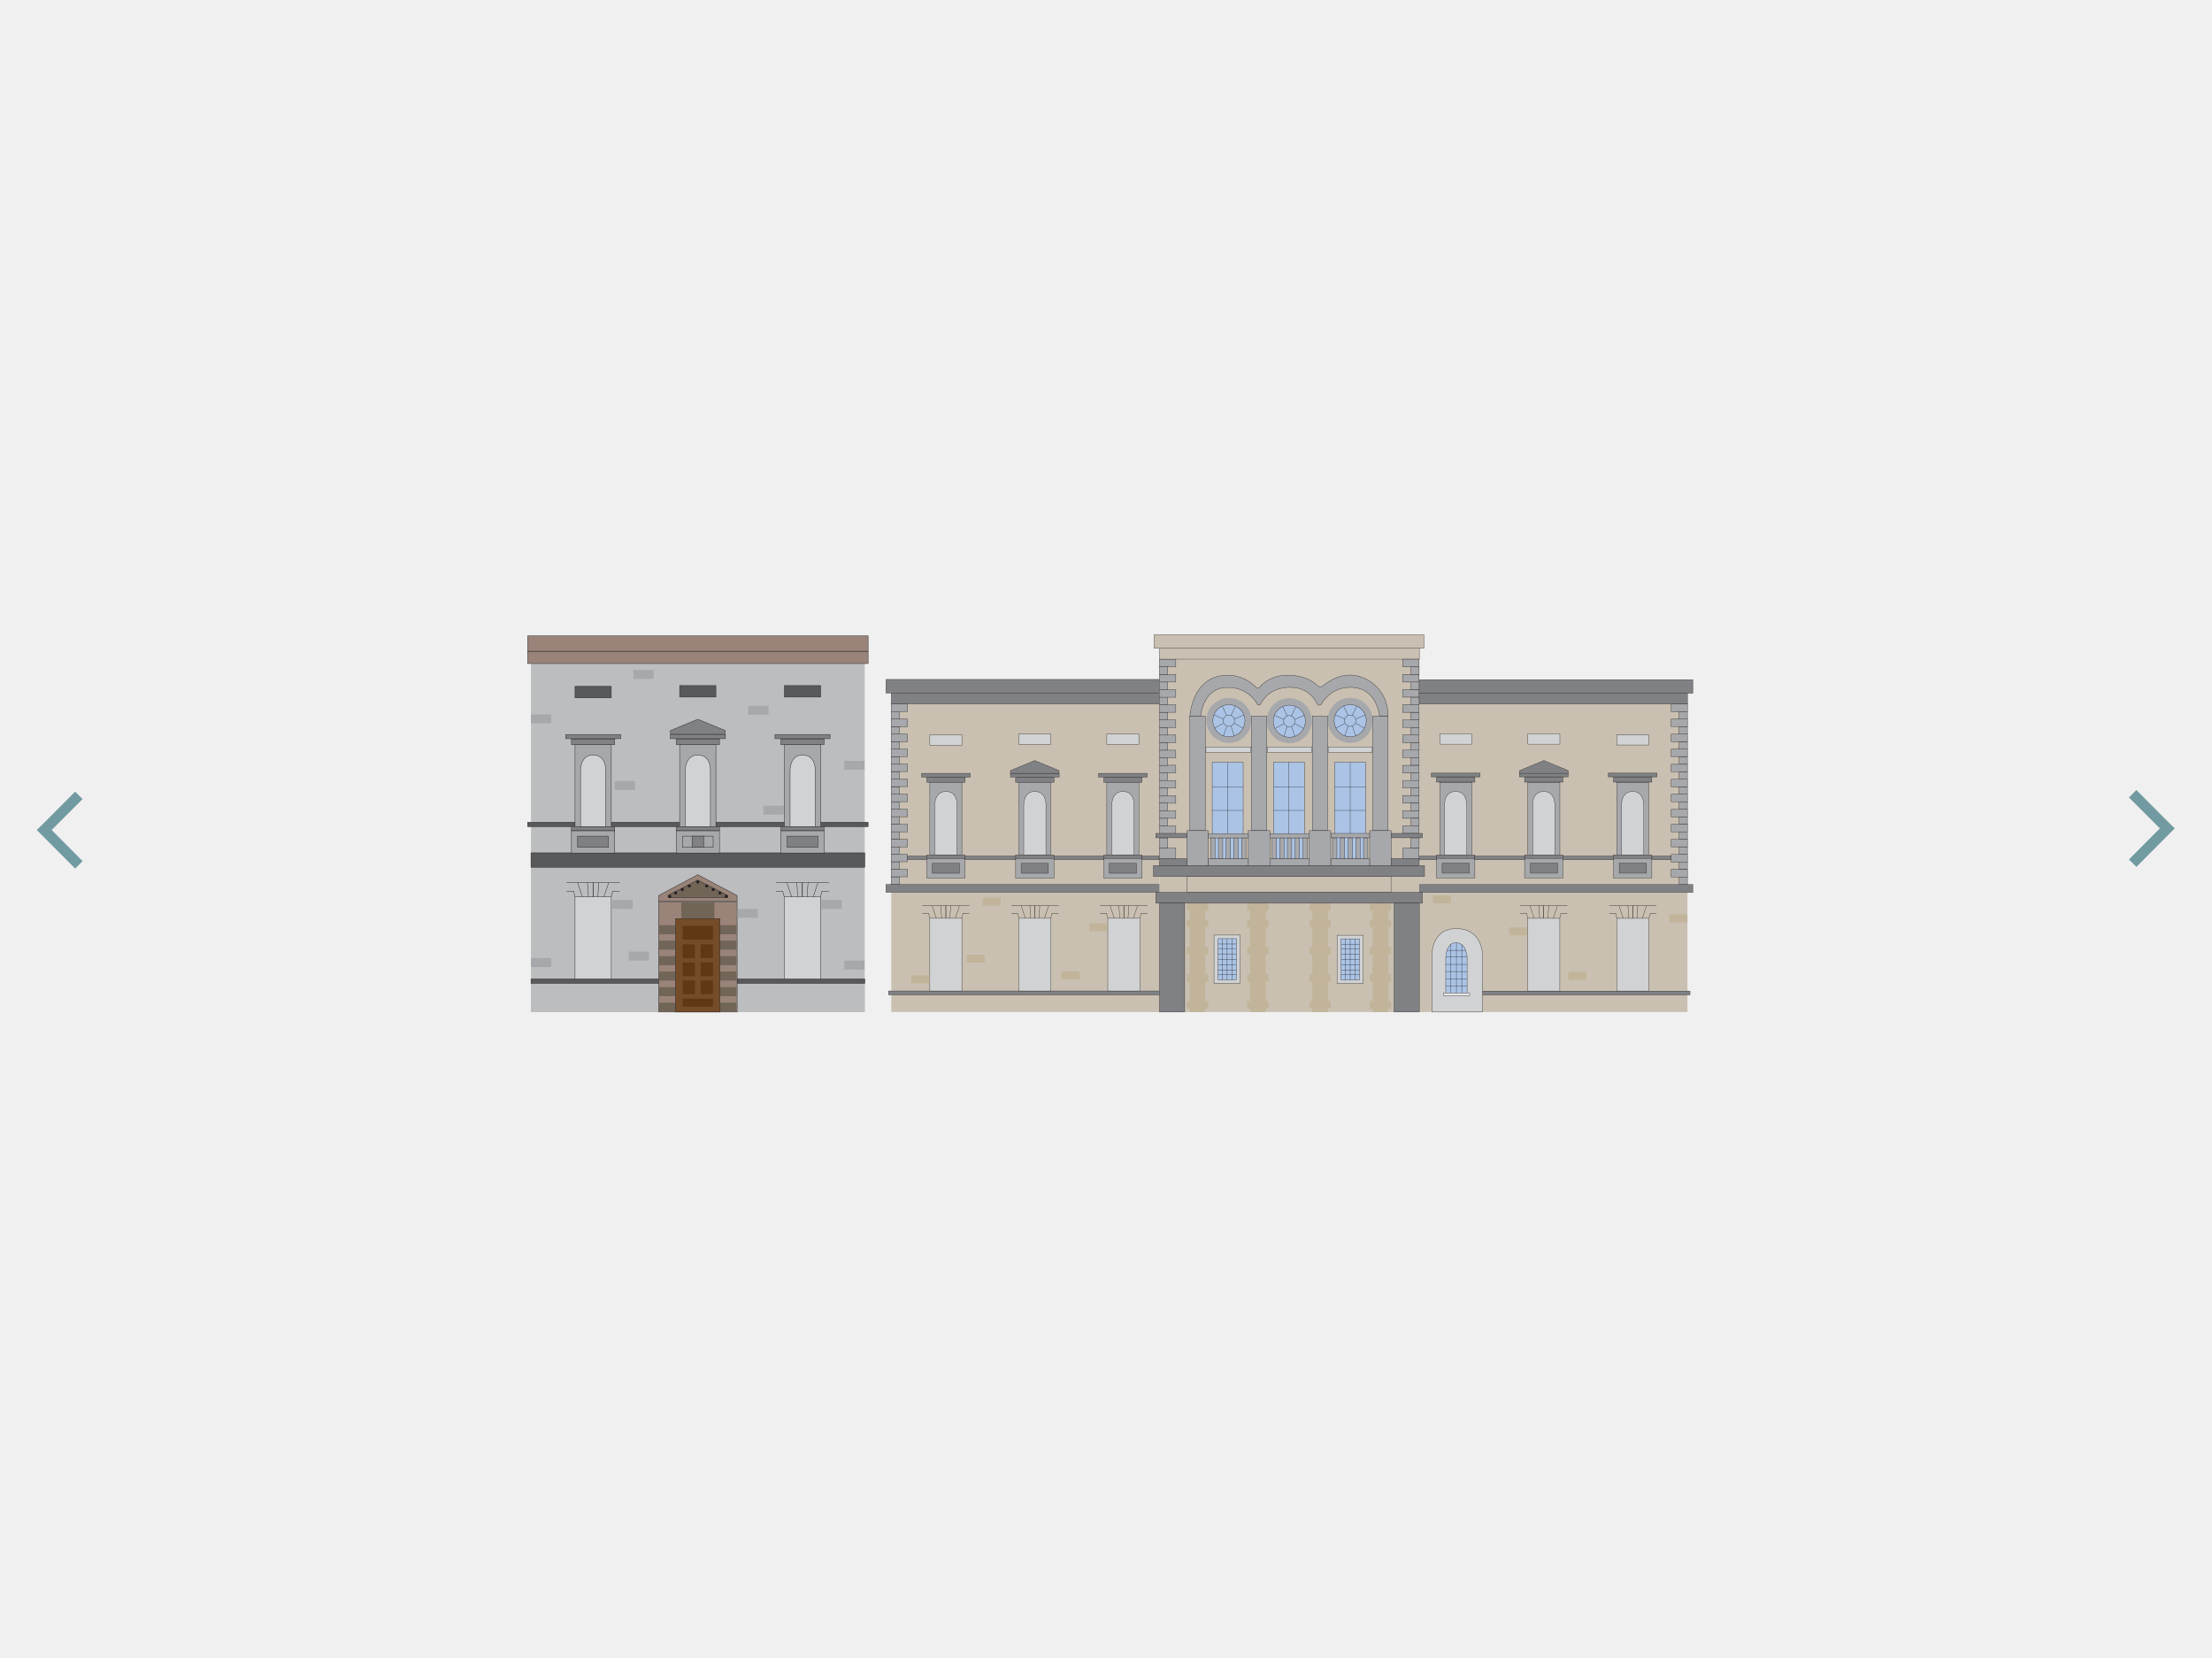 <?xml version="1.0" encoding="utf-8"?>
<!-- Generator: Adobe Illustrator 22.0.0, SVG Export Plug-In . SVG Version: 6.00 Build 0)  -->
<svg version="1.0" xmlns="http://www.w3.org/2000/svg" xmlns:xlink="http://www.w3.org/1999/xlink" x="0px" y="0px" viewBox="0 0 1366 1024" enable-background="new 0 0 1366 1024" xml:space="preserve">
<g id="bkgd_3_">
	<rect fill="#F0F0F0" width="1366" height="1024"/>
</g>
<g id="buttons">
	<polygon id="left" fill="#719AA1" points="31.9,512.6 51,493.5 46.4,488.9 27.3,508.1 22.7,512.6 27.3,517.2 46.4,536.4 
		51,531.8 	"/>
	<polygon id="right" fill="#719AA1" points="1333.8,511.6 1314.7,492.5 1319.3,487.9 1338.4,507.1 1343,511.6 1338.4,516.2 
		1319.3,535.4 1314.7,530.8 	"/>
</g>
<g id="terraceEast2">
	<g id="nationalHistory">
		<g id="outline">
			<rect x="327.9" y="409.8" fill="#BBBDBF" width="206.1" height="125.8"/>
			<rect x="327.9" y="535.6" fill="#BBBDBF" width="206.1" height="89.4"/>
			<rect x="327.9" y="604.6" fill="#BBBDBF" width="78.8" height="20.4"/>
			<rect x="455.2" y="604.6" fill="#BBBDBF" width="78.8" height="20.4"/>
		</g>
		<g id="exterior">
			
				<rect x="419.7" y="423.4" fill="#58595B" stroke="#231F20" stroke-width="0.25" stroke-miterlimit="10" width="22.4" height="7.1"/>
			
				<rect x="355.1" y="423.9" fill="#58595B" stroke="#231F20" stroke-width="0.25" stroke-miterlimit="10" width="22.4" height="7.1"/>
			
				<rect x="484.4" y="423.4" fill="#58595B" stroke="#231F20" stroke-width="0.25" stroke-miterlimit="10" width="22.4" height="7.1"/>
			
				<rect x="325.8" y="507.8" fill="#58595B" stroke="#231F20" stroke-width="0.25" stroke-miterlimit="10" width="29.3" height="2.7"/>
			
				<rect x="327.9" y="604.6" fill="#58595B" stroke="#231F20" stroke-width="0.25" stroke-miterlimit="10" width="78.8" height="2.7"/>
			
				<rect x="455.2" y="604.6" fill="#58595B" stroke="#231F20" stroke-width="0.25" stroke-miterlimit="10" width="78.8" height="2.7"/>
			
				<rect x="327.9" y="526.7" fill="#58595B" stroke="#231F20" stroke-width="0.25" stroke-miterlimit="10" width="206.1" height="8.9"/>
			
				<rect x="506.8" y="507.8" fill="#58595B" stroke="#231F20" stroke-width="0.25" stroke-miterlimit="10" width="29.3" height="2.7"/>
			
				<rect x="442.1" y="507.8" fill="#58595B" stroke="#231F20" stroke-width="0.25" stroke-miterlimit="10" width="42.3" height="2.7"/>
			
				<rect x="377.5" y="507.8" fill="#58595B" stroke="#231F20" stroke-width="0.25" stroke-miterlimit="10" width="42.3" height="2.7"/>
		</g>
		<g id="windowBottom">
			<g id="window1_1_">
				
					<rect x="355.1" y="553.9" fill="#D0D2D3" stroke="#231F20" stroke-width="0.25" stroke-miterlimit="10" width="22.4" height="50.7"/>
				<g>
					<line fill="none" stroke="#231F20" stroke-width="0.25" stroke-miterlimit="10" x1="363.4" y1="553.9" x2="362.8" y2="545.1"/>
					<polyline fill="none" stroke="#231F20" stroke-width="0.25" stroke-miterlimit="10" points="366.3,553.9 366.3,545.1 
						349.8,545.1 356.7,545.1 359.6,553.9 					"/>
					<line fill="none" stroke="#231F20" stroke-width="0.25" stroke-miterlimit="10" x1="369.2" y1="553.9" x2="369.7" y2="545.1"/>
					<polyline fill="none" stroke="#231F20" stroke-width="0.25" stroke-miterlimit="10" points="366.3,553.9 366.3,545.1 
						382.7,545.1 375.9,545.1 372.9,553.9 					"/>
					<polyline fill="none" stroke="#231F20" stroke-width="0.25" stroke-miterlimit="10" points="355.1,553.9 354.2,550.4 
						349.8,550.4 					"/>
					<polyline fill="none" stroke="#231F20" stroke-width="0.25" stroke-miterlimit="10" points="377.4,553.9 378.3,550.4 
						382.7,550.4 					"/>
				</g>
			</g>
			<g id="window2_1_">
				
					<rect x="484.3" y="553.9" fill="#D0D2D3" stroke="#231F20" stroke-width="0.25" stroke-miterlimit="10" width="22.4" height="50.7"/>
				<g>
					<line fill="none" stroke="#231F20" stroke-width="0.25" stroke-miterlimit="10" x1="492.6" y1="553.9" x2="492.1" y2="545.1"/>
					<polyline fill="none" stroke="#231F20" stroke-width="0.25" stroke-miterlimit="10" points="495.5,553.9 495.5,545.1 
						479.1,545.1 485.9,545.1 488.9,553.9 					"/>
					<line fill="none" stroke="#231F20" stroke-width="0.25" stroke-miterlimit="10" x1="498.4" y1="553.9" x2="499" y2="545.1"/>
					<polyline fill="none" stroke="#231F20" stroke-width="0.25" stroke-miterlimit="10" points="495.5,553.9 495.5,545.1 
						512,545.1 505.1,545.1 502.2,553.9 					"/>
					<polyline fill="none" stroke="#231F20" stroke-width="0.25" stroke-miterlimit="10" points="484.3,553.9 483.4,550.4 
						479.1,550.4 					"/>
					<polyline fill="none" stroke="#231F20" stroke-width="0.25" stroke-miterlimit="10" points="506.7,553.9 507.6,550.4 
						511.9,550.4 					"/>
				</g>
			</g>
		</g>
		<g id="windowTop">
			<g id="window2">
				
					<rect x="419.7" y="459.8" fill="#A6A8AB" stroke="#231F20" stroke-width="0.25" stroke-miterlimit="10" width="22.4" height="50.7"/>
				
					<rect x="417.6" y="456.4" fill="#808184" stroke="#231F20" stroke-width="0.25" stroke-miterlimit="10" width="26.7" height="3.5"/>
				<rect x="414" y="453.6" fill="#808184" stroke="#231F20" stroke-width="0.25" stroke-miterlimit="10" width="34" height="2.6"/>
				<path fill="#D0D2D3" stroke="#231F20" stroke-width="0.25" stroke-miterlimit="10" d="M423.2,510.5v-34.4c0,0-0.4-9.8,7.7-9.8
					c8.2,0,7.8,9.1,7.8,9.1v35.1H423.2z"/>
				
					<rect x="417.6" y="510.5" fill="#808184" stroke="#231F20" stroke-width="0.25" stroke-miterlimit="10" width="26.7" height="2.5"/>
				
					<rect x="417.6" y="513.1" fill="#A6A8AB" stroke="#231F20" stroke-width="0.25" stroke-miterlimit="10" width="26.7" height="13.7"/>
				
					<rect x="421.4" y="516.4" fill="#A6A8AB" stroke="#231F20" stroke-width="0.25" stroke-miterlimit="10" width="19" height="6.9"/>
				
					<rect x="427.4" y="516.4" fill="#808184" stroke="#231F20" stroke-width="0.25" stroke-miterlimit="10" width="7.2" height="6.8"/>
				<polygon fill="#808184" stroke="#231F20" stroke-width="0.25" stroke-miterlimit="10" points="414,451.2 430.9,444.2 
					447.9,451.2 447.9,453.1 414,453.1 				"/>
			</g>
			<g id="window1">
				
					<rect x="355.1" y="459.8" fill="#A6A8AB" stroke="#231F20" stroke-width="0.25" stroke-miterlimit="10" width="22.4" height="50.7"/>
				
					<rect x="352.9" y="456.4" fill="#808184" stroke="#231F20" stroke-width="0.25" stroke-miterlimit="10" width="26.7" height="3.5"/>
				
					<rect x="349.3" y="453.6" fill="#808184" stroke="#231F20" stroke-width="0.25" stroke-miterlimit="10" width="34" height="2.6"/>
				<path fill="#D0D2D3" stroke="#231F20" stroke-width="0.25" stroke-miterlimit="10" d="M358.5,510.5v-34.4c0,0-0.4-9.8,7.7-9.8
					c8.2,0,7.8,9.1,7.8,9.1v35.1H358.5z"/>
				
					<rect x="352.9" y="510.5" fill="#808184" stroke="#231F20" stroke-width="0.25" stroke-miterlimit="10" width="26.7" height="2.5"/>
				
					<rect x="352.9" y="513.1" fill="#A6A8AB" stroke="#231F20" stroke-width="0.25" stroke-miterlimit="10" width="26.7" height="13.7"/>
				
					<rect x="356.7" y="516.4" fill="#808184" stroke="#231F20" stroke-width="0.25" stroke-miterlimit="10" width="19" height="6.9"/>
			</g>
			<g id="window3">
				
					<rect x="484.4" y="459.8" fill="#A6A8AB" stroke="#231F20" stroke-width="0.25" stroke-miterlimit="10" width="22.4" height="50.7"/>
				
					<rect x="482.2" y="456.4" fill="#808184" stroke="#231F20" stroke-width="0.25" stroke-miterlimit="10" width="26.7" height="3.5"/>
				
					<rect x="478.6" y="453.6" fill="#808184" stroke="#231F20" stroke-width="0.25" stroke-miterlimit="10" width="34" height="2.6"/>
				<path fill="#D0D2D3" stroke="#231F20" stroke-width="0.25" stroke-miterlimit="10" d="M487.9,510.5v-34.4c0,0-0.4-9.8,7.7-9.8
					c8.2,0,7.8,9.1,7.8,9.1v35.1H487.9z"/>
				
					<rect x="482.2" y="510.5" fill="#808184" stroke="#231F20" stroke-width="0.25" stroke-miterlimit="10" width="26.7" height="2.5"/>
				
					<rect x="482.2" y="513.1" fill="#A6A8AB" stroke="#231F20" stroke-width="0.25" stroke-miterlimit="10" width="26.7" height="13.7"/>
				
					<rect x="486.1" y="516.4" fill="#808184" stroke="#231F20" stroke-width="0.25" stroke-miterlimit="10" width="19" height="6.9"/>
			</g>
		</g>
		<g id="roof_3_">
			
				<rect x="325.8" y="402.2" fill="#9A8479" stroke="#231F20" stroke-width="0.25" stroke-miterlimit="10" width="210.3" height="7.6"/>
			
				<rect x="325.8" y="392.7" fill="#9A8479" stroke="#231F20" stroke-width="0.25" stroke-miterlimit="10" width="210.3" height="9.5"/>
		</g>
		<g id="doorFrame">
			<g id="frame">
				
					<rect x="406.7" y="557.1" fill="#9A8479" stroke="#231F20" stroke-width="0.25" stroke-miterlimit="10" width="48.5" height="67.9"/>
				<rect x="420.7" y="557.4" fill="#716558" width="20.5" height="10"/>
				<rect x="407.1" y="571.4" fill="#716558" width="10.2" height="5.6"/>
				<rect x="407.1" y="580.9" fill="#716558" width="10.2" height="5.6"/>
				<rect x="407.1" y="590.5" fill="#716558" width="10.2" height="5.6"/>
				<rect x="407.1" y="600" fill="#716558" width="10.2" height="5.6"/>
				<rect x="407.1" y="609.6" fill="#716558" width="10.2" height="5.6"/>
				<rect x="407.1" y="619.2" fill="#716558" width="10.2" height="5.4"/>
				<rect x="444.6" y="571.4" fill="#716558" width="10.2" height="5.6"/>
				<rect x="444.6" y="580.9" fill="#716558" width="10.2" height="5.6"/>
				<rect x="444.6" y="590.5" fill="#716558" width="10.2" height="5.6"/>
				<rect x="444.6" y="600" fill="#716558" width="10.2" height="5.6"/>
				<rect x="444.6" y="609.6" fill="#716558" width="10.2" height="5.6"/>
				<rect x="444.6" y="619.2" fill="#716558" width="10.2" height="5.3"/>
			</g>
			<g id="door">
				
					<rect x="417.2" y="567.3" fill="#754C28" stroke="#231F20" stroke-width="0.25" stroke-miterlimit="10" width="27.4" height="57.7"/>
				<rect x="421.5" y="571.8" fill="#603813" width="18.8" height="8.5"/>
				<rect x="421.5" y="583.2" fill="#603813" width="7.6" height="8.5"/>
				<rect x="432.7" y="583.2" fill="#603813" width="7.6" height="8.5"/>
				<rect x="421.5" y="594.4" fill="#603813" width="7.6" height="8.5"/>
				<rect x="432.7" y="594.4" fill="#603813" width="7.6" height="8.5"/>
				<rect x="421.5" y="605.5" fill="#603813" width="7.6" height="8.5"/>
				<rect x="432.7" y="605.5" fill="#603813" width="7.6" height="8.5"/>
				<rect x="421.5" y="616.7" fill="#603813" width="18.8" height="5"/>
			</g>
			<g id="topDeco">
				<polygon fill="#9A8479" stroke="#231F20" stroke-width="0.25" stroke-miterlimit="10" points="406.7,553.1 430.9,540.2 
					455.2,553.1 455.2,556.6 406.7,556.6 				"/>
				<polygon fill="#716558" stroke="#231F20" stroke-width="0.25" stroke-miterlimit="10" points="412.6,552.9 430.9,543.5 
					449.3,553 449.3,554.3 412.6,554.3 				"/>
				<circle fill="#231F20" stroke="#231F20" stroke-width="0.25" stroke-miterlimit="10" cx="430.9" cy="544.7" r="0.8"/>
				<circle fill="#231F20" stroke="#231F20" stroke-width="0.25" stroke-miterlimit="10" cx="425.7" cy="547.2" r="0.8"/>
				<circle fill="#231F20" stroke="#231F20" stroke-width="0.25" stroke-miterlimit="10" cx="436.4" cy="547.2" r="0.8"/>
				<circle fill="#231F20" stroke="#231F20" stroke-width="0.25" stroke-miterlimit="10" cx="444.6" cy="551.5" r="0.8"/>
				<circle fill="#231F20" stroke="#231F20" stroke-width="0.25" stroke-miterlimit="10" cx="417.2" cy="551.5" r="0.8"/>
				<circle fill="#231F20" stroke="#231F20" stroke-width="0.25" stroke-miterlimit="10" cx="421.4" cy="549.4" r="0.8"/>
				<circle fill="#231F20" stroke="#231F20" stroke-width="0.25" stroke-miterlimit="10" cx="440.4" cy="549.4" r="0.8"/>
				<circle fill="#231F20" stroke="#231F20" stroke-width="0.25" stroke-miterlimit="10" cx="413.6" cy="553.6" r="0.8"/>
				<circle fill="#231F20" stroke="#231F20" stroke-width="0.25" stroke-miterlimit="10" cx="448.5" cy="553.6" r="0.8"/>
			</g>
		</g>
		<rect x="327.9" y="441.2" fill="#A6A8AB" width="12.5" height="5.5"/>
		<rect x="379.6" y="482.4" fill="#A6A8AB" width="12.5" height="5.5"/>
		<rect x="462.1" y="435.9" fill="#A6A8AB" width="12.5" height="5.5"/>
		<rect x="391.1" y="413.8" fill="#A6A8AB" width="12.5" height="5.5"/>
		<rect x="471.4" y="497.6" fill="#A6A8AB" width="12.5" height="5.5"/>
		<rect x="327.9" y="591.7" fill="#A6A8AB" width="12.5" height="5.5"/>
		<rect x="378.2" y="555.8" fill="#A6A8AB" width="12.5" height="5.5"/>
		<rect x="455.5" y="561.3" fill="#A6A8AB" width="12.5" height="5.5"/>
		<rect x="388.3" y="587.7" fill="#A6A8AB" width="12.5" height="5.5"/>
		<rect x="507.3" y="555.8" fill="#A6A8AB" width="12.5" height="5.5"/>
		<rect x="521.4" y="593.3" fill="#A6A8AB" width="12.5" height="5.5"/>
		<rect x="521.4" y="469.9" fill="#A6A8AB" width="12.5" height="5.5"/>
	</g>
	<g id="nationalGallery">
		<g id="leftSide">
			<g id="bkgd">
				<rect x="550.4" y="434.8" fill="#C9C0B1" width="165.6" height="111.4"/>
				<rect x="550.4" y="551.1" fill="#C9C0B1" width="165.6" height="73.9"/>
			</g>
			<g id="roof">
				
					<rect x="550.4" y="428.1" fill="#808184" stroke="#231F20" stroke-width="0.2" stroke-miterlimit="10" width="165.6" height="6.7"/>
				
					<rect x="547.1" y="419.6" fill="#808184" stroke="#231F20" stroke-width="0.2" stroke-miterlimit="10" width="168.9" height="8.4"/>
			</g>
			<g id="topWindows">
				<g id="topWindow1">
					
						<rect x="574.2" y="483" fill="#A6A8AB" stroke="#231F20" stroke-width="0.2" stroke-miterlimit="10" width="19.8" height="44.9"/>
					
						<rect x="572.3" y="480" fill="#808184" stroke="#231F20" stroke-width="0.2" stroke-miterlimit="10" width="23.7" height="3.1"/>
					
						<rect x="569.1" y="477.6" fill="#808184" stroke="#231F20" stroke-width="0.2" stroke-miterlimit="10" width="30.1" height="2.3"/>
					<path fill="#D0D2D3" stroke="#231F20" stroke-width="0.2" stroke-miterlimit="10" d="M577.3,528v-30.5c0,0-0.4-8.7,6.8-8.7
						c7.3,0,6.9,8.1,6.9,8.1V528H577.3z"/>
					
						<rect x="572.3" y="528" fill="#808184" stroke="#231F20" stroke-width="0.2" stroke-miterlimit="10" width="23.7" height="2.2"/>
					
						<rect x="572.3" y="530.2" fill="#A6A8AB" stroke="#231F20" stroke-width="0.2" stroke-miterlimit="10" width="23.7" height="12.1"/>
					
						<rect x="575.7" y="533.2" fill="#808184" stroke="#231F20" stroke-width="0.2" stroke-miterlimit="10" width="16.8" height="6.1"/>
				</g>
				<g id="topWindow2">
					
						<rect x="629.1" y="483" fill="#A6A8AB" stroke="#231F20" stroke-width="0.2" stroke-miterlimit="10" width="19.8" height="44.9"/>
					
						<rect x="627.2" y="480" fill="#808184" stroke="#231F20" stroke-width="0.2" stroke-miterlimit="10" width="23.7" height="3.1"/>
					
						<rect x="624" y="477.6" fill="#808184" stroke="#231F20" stroke-width="0.2" stroke-miterlimit="10" width="30.1" height="2.3"/>
					<path fill="#D0D2D3" stroke="#231F20" stroke-width="0.2" stroke-miterlimit="10" d="M632.2,528v-30.5c0,0-0.4-8.7,6.8-8.7
						c7.3,0,6.9,8.1,6.9,8.1V528H632.2z"/>
					
						<rect x="627.2" y="528" fill="#808184" stroke="#231F20" stroke-width="0.2" stroke-miterlimit="10" width="23.7" height="2.2"/>
					
						<rect x="627.2" y="530.2" fill="#A6A8AB" stroke="#231F20" stroke-width="0.2" stroke-miterlimit="10" width="23.7" height="12.1"/>
					
						<rect x="630.6" y="533.2" fill="#808184" stroke="#231F20" stroke-width="0.2" stroke-miterlimit="10" width="16.8" height="6.1"/>
					<polygon fill="#808184" stroke="#231F20" stroke-width="0.2" stroke-miterlimit="10" points="624,475.9 639,469.7 654,475.9 
						654,477.6 624,477.6 					"/>
				</g>
				<g id="topWindow3">
					
						<rect x="683.5" y="483" fill="#A6A8AB" stroke="#231F20" stroke-width="0.2" stroke-miterlimit="10" width="19.8" height="44.9"/>
					
						<rect x="681.6" y="480" fill="#808184" stroke="#231F20" stroke-width="0.2" stroke-miterlimit="10" width="23.7" height="3.1"/>
					
						<rect x="678.4" y="477.6" fill="#808184" stroke="#231F20" stroke-width="0.2" stroke-miterlimit="10" width="30.1" height="2.3"/>
					<path fill="#D0D2D3" stroke="#231F20" stroke-width="0.2" stroke-miterlimit="10" d="M686.6,528v-30.5c0,0-0.4-8.7,6.8-8.7
						c7.3,0,6.9,8.1,6.9,8.1V528H686.6z"/>
					
						<rect x="681.6" y="528" fill="#808184" stroke="#231F20" stroke-width="0.2" stroke-miterlimit="10" width="23.7" height="2.2"/>
					
						<rect x="681.6" y="530.2" fill="#A6A8AB" stroke="#231F20" stroke-width="0.2" stroke-miterlimit="10" width="23.7" height="12.1"/>
					
						<rect x="685" y="533.2" fill="#808184" stroke="#231F20" stroke-width="0.2" stroke-miterlimit="10" width="16.8" height="6.1"/>
				</g>
			</g>
			<g id="brick">
				
					<rect x="550.4" y="490.5" fill="#A6A8AB" stroke="#231F20" stroke-width="0.2" stroke-miterlimit="10" width="10.1" height="4.6"/>
				
					<rect x="550.4" y="485.9" fill="#A6A8AB" stroke="#231F20" stroke-width="0.2" stroke-miterlimit="10" width="5.1" height="4.6"/>
				
					<rect x="550.4" y="481.2" fill="#A6A8AB" stroke="#231F20" stroke-width="0.2" stroke-miterlimit="10" width="10.1" height="4.6"/>
				
					<rect x="550.4" y="476.6" fill="#A6A8AB" stroke="#231F20" stroke-width="0.2" stroke-miterlimit="10" width="5.1" height="4.6"/>
				
					<rect x="550.4" y="471.9" fill="#A6A8AB" stroke="#231F20" stroke-width="0.2" stroke-miterlimit="10" width="10.1" height="4.6"/>
				
					<rect x="550.4" y="467.3" fill="#A6A8AB" stroke="#231F20" stroke-width="0.2" stroke-miterlimit="10" width="5.1" height="4.6"/>
				
					<rect x="550.4" y="462.7" fill="#A6A8AB" stroke="#231F20" stroke-width="0.2" stroke-miterlimit="10" width="10.1" height="4.6"/>
				<rect x="550.4" y="458" fill="#A6A8AB" stroke="#231F20" stroke-width="0.2" stroke-miterlimit="10" width="5.1" height="4.6"/>
				
					<rect x="550.4" y="453.4" fill="#A6A8AB" stroke="#231F20" stroke-width="0.2" stroke-miterlimit="10" width="10.1" height="4.6"/>
				
					<rect x="550.4" y="448.7" fill="#A6A8AB" stroke="#231F20" stroke-width="0.2" stroke-miterlimit="10" width="5.1" height="4.6"/>
				
					<rect x="550.4" y="444.1" fill="#A6A8AB" stroke="#231F20" stroke-width="0.2" stroke-miterlimit="10" width="10.1" height="4.6"/>
				
					<rect x="550.4" y="434.8" fill="#A6A8AB" stroke="#231F20" stroke-width="0.2" stroke-miterlimit="10" width="10.1" height="4.6"/>
				
					<rect x="550.4" y="439.4" fill="#A6A8AB" stroke="#231F20" stroke-width="0.2" stroke-miterlimit="10" width="5.1" height="4.6"/>
				
					<rect x="550.4" y="499.8" fill="#A6A8AB" stroke="#231F20" stroke-width="0.2" stroke-miterlimit="10" width="10.1" height="4.6"/>
				
					<rect x="550.4" y="504.4" fill="#A6A8AB" stroke="#231F20" stroke-width="0.2" stroke-miterlimit="10" width="5.1" height="4.6"/>
				
					<rect x="550.4" y="509.1" fill="#A6A8AB" stroke="#231F20" stroke-width="0.2" stroke-miterlimit="10" width="10.1" height="4.6"/>
				
					<rect x="550.4" y="513.7" fill="#A6A8AB" stroke="#231F20" stroke-width="0.2" stroke-miterlimit="10" width="5.1" height="4.6"/>
				
					<rect x="550.4" y="518.4" fill="#A6A8AB" stroke="#231F20" stroke-width="0.2" stroke-miterlimit="10" width="10.1" height="4.6"/>
				<rect x="550.4" y="523" fill="#A6A8AB" stroke="#231F20" stroke-width="0.2" stroke-miterlimit="10" width="5.1" height="4.6"/>
				
					<rect x="550.4" y="527.6" fill="#A6A8AB" stroke="#231F20" stroke-width="0.2" stroke-miterlimit="10" width="10.1" height="4.6"/>
				
					<rect x="550.4" y="532.3" fill="#A6A8AB" stroke="#231F20" stroke-width="0.2" stroke-miterlimit="10" width="5.1" height="4.6"/>
				
					<rect x="550.4" y="536.9" fill="#A6A8AB" stroke="#231F20" stroke-width="0.2" stroke-miterlimit="10" width="10.1" height="4.6"/>
				
					<rect x="550.4" y="541.6" fill="#A6A8AB" stroke="#231F20" stroke-width="0.2" stroke-miterlimit="10" width="5.1" height="4.6"/>
				
					<rect x="550.4" y="495.2" fill="#A6A8AB" stroke="#231F20" stroke-width="0.2" stroke-miterlimit="10" width="5.1" height="4.6"/>
				
					<rect x="629.1" y="453.4" fill="#D0D2D3" stroke="#231F20" stroke-width="0.2" stroke-miterlimit="10" width="19.8" height="6.3"/>
				
					<rect x="574.2" y="453.9" fill="#D0D2D3" stroke="#231F20" stroke-width="0.2" stroke-miterlimit="10" width="19.8" height="6.3"/>
				
					<rect x="683.5" y="453.4" fill="#D0D2D3" stroke="#231F20" stroke-width="0.2" stroke-miterlimit="10" width="19.8" height="6.3"/>
				<g id="line">
					
						<rect x="560.5" y="528.7" fill="#808184" stroke="#231F20" stroke-width="0.2" stroke-miterlimit="10" width="11.8" height="2.2"/>
					
						<rect x="596" y="528.7" fill="#808184" stroke="#231F20" stroke-width="0.2" stroke-miterlimit="10" width="31.2" height="2.2"/>
					
						<rect x="650.8" y="528.7" fill="#808184" stroke="#231F20" stroke-width="0.2" stroke-miterlimit="10" width="30.8" height="2.2"/>
					
						<rect x="705.3" y="528.7" fill="#808184" stroke="#231F20" stroke-width="0.2" stroke-miterlimit="10" width="10.4" height="2.2"/>
				</g>
				
					<rect x="548.7" y="612" fill="#808184" stroke="#231F20" stroke-width="0.2" stroke-miterlimit="10" width="167.3" height="2.4"/>
				
					<rect x="547.1" y="546.2" fill="#808184" stroke="#231F20" stroke-width="0.2" stroke-miterlimit="10" width="168.9" height="4.9"/>
			</g>
			<g id="bottomWindows">
				<g>
					
						<rect x="629.2" y="567.1" fill="#D0D2D3" stroke="#231F20" stroke-width="0.2" stroke-miterlimit="10" width="19.8" height="44.9"/>
					<g>
						<line fill="none" stroke="#231F20" stroke-width="0.2" stroke-miterlimit="10" x1="636.5" y1="567.1" x2="636" y2="559.3"/>
						<polyline fill="none" stroke="#231F20" stroke-width="0.2" stroke-miterlimit="10" points="639.1,567.1 639.1,559.3 
							624.5,559.3 630.6,559.3 633.2,567.1 						"/>
						<line fill="none" stroke="#231F20" stroke-width="0.2" stroke-miterlimit="10" x1="641.6" y1="567.1" x2="642.1" y2="559.3"/>
						<polyline fill="none" stroke="#231F20" stroke-width="0.2" stroke-miterlimit="10" points="639.1,567.1 639.1,559.3 
							653.7,559.3 647.6,559.3 645,567.1 						"/>
						<polyline fill="none" stroke="#231F20" stroke-width="0.2" stroke-miterlimit="10" points="629.2,567.1 628.4,564 624.5,564 
													"/>
						<polyline fill="none" stroke="#231F20" stroke-width="0.2" stroke-miterlimit="10" points="648.9,567.1 649.7,564 653.6,564 
													"/>
					</g>
				</g>
				<g>
					
						<rect x="574.2" y="567.1" fill="#D0D2D3" stroke="#231F20" stroke-width="0.2" stroke-miterlimit="10" width="19.8" height="44.9"/>
					<g>
						<line fill="none" stroke="#231F20" stroke-width="0.2" stroke-miterlimit="10" x1="581.5" y1="567.1" x2="581" y2="559.3"/>
						<polyline fill="none" stroke="#231F20" stroke-width="0.2" stroke-miterlimit="10" points="584.1,567.1 584.1,559.3 
							569.5,559.3 575.6,559.3 578.2,567.1 						"/>
						<line fill="none" stroke="#231F20" stroke-width="0.2" stroke-miterlimit="10" x1="586.6" y1="567.1" x2="587.1" y2="559.3"/>
						<polyline fill="none" stroke="#231F20" stroke-width="0.2" stroke-miterlimit="10" points="584.1,567.1 584.1,559.3 
							598.7,559.3 592.6,559.3 590,567.1 						"/>
						<polyline fill="none" stroke="#231F20" stroke-width="0.2" stroke-miterlimit="10" points="574.2,567.1 573.4,564 569.5,564 
													"/>
						<polyline fill="none" stroke="#231F20" stroke-width="0.2" stroke-miterlimit="10" points="593.9,567.1 594.7,564 598.6,564 
													"/>
					</g>
				</g>
				<g>
					
						<rect x="684.1" y="567.1" fill="#D0D2D3" stroke="#231F20" stroke-width="0.2" stroke-miterlimit="10" width="19.8" height="44.9"/>
					<g>
						<line fill="none" stroke="#231F20" stroke-width="0.2" stroke-miterlimit="10" x1="691.5" y1="567.1" x2="691" y2="559.3"/>
						<polyline fill="none" stroke="#231F20" stroke-width="0.2" stroke-miterlimit="10" points="694,567.1 694,559.3 679.4,559.3 
							685.5,559.3 688.1,567.1 						"/>
						<line fill="none" stroke="#231F20" stroke-width="0.2" stroke-miterlimit="10" x1="696.6" y1="567.1" x2="697.1" y2="559.3"/>
						<polyline fill="none" stroke="#231F20" stroke-width="0.2" stroke-miterlimit="10" points="694,567.1 694,559.3 708.6,559.3 
							702.5,559.3 699.9,567.1 						"/>
						<polyline fill="none" stroke="#231F20" stroke-width="0.2" stroke-miterlimit="10" points="684.1,567.1 683.3,564 679.4,564 
													"/>
						<polyline fill="none" stroke="#231F20" stroke-width="0.2" stroke-miterlimit="10" points="703.9,567.1 704.7,564 708.6,564 
													"/>
					</g>
				</g>
			</g>
		</g>
		<g id="rightSide">
			<g id="bkgd_1_">
				
					<rect x="876.4" y="434.8" transform="matrix(-1 -4.490021e-11 4.490021e-11 -1 1918.473 981.018)" fill="#C9C0B1" width="165.6" height="111.4"/>
				
					<rect x="876.4" y="551.1" transform="matrix(-1 -4.516355e-11 4.516355e-11 -1 1918.473 1176.111)" fill="#C9C0B1" width="165.6" height="73.9"/>
			</g>
			<g id="roof_1_">
				
					<rect x="876.4" y="428.1" transform="matrix(-1 -4.489443e-11 4.489443e-11 -1 1918.473 862.884)" fill="#808184" stroke="#231F20" stroke-width="0.2" stroke-miterlimit="10" width="165.6" height="6.7"/>
				
					<rect x="876.4" y="419.6" transform="matrix(-1 -4.490420e-11 4.490420e-11 -1 1921.759 847.721)" fill="#808184" stroke="#231F20" stroke-width="0.2" stroke-miterlimit="10" width="168.9" height="8.4"/>
			</g>
			<g id="topWindows_1_">
				<g id="topWindow3_1_">
					
						<rect x="998.4" y="483" transform="matrix(-1 -4.484913e-11 4.484913e-11 -1 2016.574 1010.991)" fill="#A6A8AB" stroke="#231F20" stroke-width="0.2" stroke-miterlimit="10" width="19.8" height="44.9"/>
					
						<rect x="996.5" y="480" transform="matrix(-1 -4.495305e-11 4.495305e-11 -1 2016.574 963.008)" fill="#808184" stroke="#231F20" stroke-width="0.2" stroke-miterlimit="10" width="23.7" height="3.1"/>
					
						<rect x="993.3" y="477.6" transform="matrix(-1 -4.494639e-11 4.494639e-11 -1 2016.574 957.378)" fill="#808184" stroke="#231F20" stroke-width="0.2" stroke-miterlimit="10" width="30.1" height="2.3"/>
					<path fill="#D0D2D3" stroke="#231F20" stroke-width="0.2" stroke-miterlimit="10" d="M1015.1,528v-30.5c0,0,0.4-8.7-6.8-8.7
						c-7.3,0-6.9,8.1-6.9,8.1V528H1015.1z"/>
					
						<rect x="996.5" y="528" transform="matrix(-1 -4.487622e-11 4.487622e-11 -1 2016.574 1058.143)" fill="#808184" stroke="#231F20" stroke-width="0.2" stroke-miterlimit="10" width="23.7" height="2.2"/>
					
						<rect x="996.5" y="530.2" transform="matrix(-1 -4.487622e-11 4.487622e-11 -1 2016.574 1072.474)" fill="#A6A8AB" stroke="#231F20" stroke-width="0.2" stroke-miterlimit="10" width="23.7" height="12.1"/>
					
						<rect x="999.9" y="533.2" transform="matrix(-1 -4.473278e-11 4.473278e-11 -1 2016.67 1072.474)" fill="#808184" stroke="#231F20" stroke-width="0.2" stroke-miterlimit="10" width="16.8" height="6.1"/>
				</g>
				<g id="topWindow2_1_">
					
						<rect x="943.5" y="483" transform="matrix(-1 -4.484913e-11 4.484913e-11 -1 1906.789 1010.991)" fill="#A6A8AB" stroke="#231F20" stroke-width="0.2" stroke-miterlimit="10" width="19.8" height="44.9"/>
					
						<rect x="941.6" y="480" transform="matrix(-1 -4.491486e-11 4.491486e-11 -1 1906.789 963.008)" fill="#808184" stroke="#231F20" stroke-width="0.2" stroke-miterlimit="10" width="23.7" height="3.1"/>
					
						<rect x="938.4" y="477.6" transform="matrix(-1 -4.485580e-11 4.485580e-11 -1 1906.789 957.378)" fill="#808184" stroke="#231F20" stroke-width="0.2" stroke-miterlimit="10" width="30.1" height="2.3"/>
					<path fill="#D0D2D3" stroke="#231F20" stroke-width="0.2" stroke-miterlimit="10" d="M960.2,528v-30.5c0,0,0.4-8.7-6.8-8.7
						c-7.3,0-6.9,8.1-6.9,8.1V528H960.2z"/>
					
						<rect x="941.6" y="528" transform="matrix(-1 -4.495305e-11 4.495305e-11 -1 1906.789 1058.143)" fill="#808184" stroke="#231F20" stroke-width="0.2" stroke-miterlimit="10" width="23.7" height="2.2"/>
					
						<rect x="941.6" y="530.2" transform="matrix(-1 -4.495305e-11 4.495305e-11 -1 1906.789 1072.474)" fill="#A6A8AB" stroke="#231F20" stroke-width="0.2" stroke-miterlimit="10" width="23.7" height="12.1"/>
					
						<rect x="945" y="533.2" transform="matrix(-1 -4.473278e-11 4.473278e-11 -1 1906.885 1072.474)" fill="#808184" stroke="#231F20" stroke-width="0.2" stroke-miterlimit="10" width="16.8" height="6.1"/>
					<polygon fill="#808184" stroke="#231F20" stroke-width="0.2" stroke-miterlimit="10" points="968.4,475.9 953.4,469.7 
						938.4,475.9 938.4,477.6 968.4,477.6 					"/>
				</g>
				<g id="topWindow1_1_">
					
						<rect x="889" y="483" transform="matrix(-1 -4.484913e-11 4.484913e-11 -1 1797.888 1010.991)" fill="#A6A8AB" stroke="#231F20" stroke-width="0.2" stroke-miterlimit="10" width="19.8" height="44.9"/>
					
						<rect x="887.1" y="480" transform="matrix(-1 -4.491486e-11 4.491486e-11 -1 1797.888 963.008)" fill="#808184" stroke="#231F20" stroke-width="0.2" stroke-miterlimit="10" width="23.7" height="3.1"/>
					
						<rect x="883.9" y="477.6" transform="matrix(-1 -4.494639e-11 4.494639e-11 -1 1797.888 957.378)" fill="#808184" stroke="#231F20" stroke-width="0.2" stroke-miterlimit="10" width="30.1" height="2.3"/>
					<path fill="#D0D2D3" stroke="#231F20" stroke-width="0.2" stroke-miterlimit="10" d="M905.8,528v-30.5c0,0,0.4-8.7-6.8-8.7
						c-7.3,0-6.9,8.1-6.9,8.1V528H905.8z"/>
					
						<rect x="887.1" y="528" transform="matrix(-1 -4.487622e-11 4.487622e-11 -1 1797.888 1058.143)" fill="#808184" stroke="#231F20" stroke-width="0.2" stroke-miterlimit="10" width="23.7" height="2.2"/>
					
						<rect x="887.1" y="530.2" transform="matrix(-1 -4.487622e-11 4.487622e-11 -1 1797.888 1072.474)" fill="#A6A8AB" stroke="#231F20" stroke-width="0.2" stroke-miterlimit="10" width="23.7" height="12.1"/>
					
						<rect x="890.6" y="533.2" transform="matrix(-1 -4.494950e-11 4.494950e-11 -1 1797.984 1072.474)" fill="#808184" stroke="#231F20" stroke-width="0.2" stroke-miterlimit="10" width="16.8" height="6.1"/>
				</g>
			</g>
			<g id="brick_1_">
				
					<rect x="1031.9" y="490.5" transform="matrix(-1 -4.480739e-11 4.480739e-11 -1 2073.977 985.66)" fill="#A6A8AB" stroke="#231F20" stroke-width="0.2" stroke-miterlimit="10" width="10.1" height="4.6"/>
				
					<rect x="1037" y="485.9" transform="matrix(-1 -4.498725e-11 4.498725e-11 -1 2079.032 976.376)" fill="#A6A8AB" stroke="#231F20" stroke-width="0.2" stroke-miterlimit="10" width="5.1" height="4.6"/>
				
					<rect x="1031.9" y="481.2" transform="matrix(-1 -4.498725e-11 4.498725e-11 -1 2073.977 967.091)" fill="#A6A8AB" stroke="#231F20" stroke-width="0.2" stroke-miterlimit="10" width="10.1" height="4.6"/>
				
					<rect x="1037" y="476.6" transform="matrix(-1 -4.498725e-11 4.498725e-11 -1 2079.032 957.806)" fill="#A6A8AB" stroke="#231F20" stroke-width="0.2" stroke-miterlimit="10" width="5.1" height="4.6"/>
				
					<rect x="1031.9" y="471.9" transform="matrix(-1 -4.489710e-11 4.489710e-11 -1 2073.977 948.521)" fill="#A6A8AB" stroke="#231F20" stroke-width="0.2" stroke-miterlimit="10" width="10.1" height="4.6"/>
				
					<rect x="1037" y="467.3" transform="matrix(-1 -4.516710e-11 4.516710e-11 -1 2079.032 939.237)" fill="#A6A8AB" stroke="#231F20" stroke-width="0.2" stroke-miterlimit="10" width="5.1" height="4.6"/>
				
					<rect x="1031.9" y="462.7" transform="matrix(-1 -4.489710e-11 4.489710e-11 -1 2073.977 929.952)" fill="#A6A8AB" stroke="#231F20" stroke-width="0.2" stroke-miterlimit="10" width="10.1" height="4.6"/>
				
					<rect x="1037" y="458" transform="matrix(-1 -4.516710e-11 4.516710e-11 -1 2079.032 920.667)" fill="#A6A8AB" stroke="#231F20" stroke-width="0.2" stroke-miterlimit="10" width="5.1" height="4.6"/>
				
					<rect x="1031.9" y="453.4" transform="matrix(-1 -4.489710e-11 4.489710e-11 -1 2073.977 911.383)" fill="#A6A8AB" stroke="#231F20" stroke-width="0.2" stroke-miterlimit="10" width="10.1" height="4.6"/>
				
					<rect x="1037" y="448.7" transform="matrix(-1 -4.516710e-11 4.516710e-11 -1 2079.032 902.098)" fill="#A6A8AB" stroke="#231F20" stroke-width="0.2" stroke-miterlimit="10" width="5.1" height="4.6"/>
				
					<rect x="1031.9" y="444.1" transform="matrix(-1 -4.489710e-11 4.489710e-11 -1 2073.977 892.813)" fill="#A6A8AB" stroke="#231F20" stroke-width="0.2" stroke-miterlimit="10" width="10.1" height="4.6"/>
				
					<rect x="1031.9" y="434.8" transform="matrix(-1 -4.489710e-11 4.489710e-11 -1 2073.977 874.244)" fill="#A6A8AB" stroke="#231F20" stroke-width="0.2" stroke-miterlimit="10" width="10.1" height="4.6"/>
				
					<rect x="1037" y="439.4" transform="matrix(-1 -4.516710e-11 4.516710e-11 -1 2079.032 883.529)" fill="#A6A8AB" stroke="#231F20" stroke-width="0.2" stroke-miterlimit="10" width="5.1" height="4.6"/>
				
					<rect x="1031.9" y="499.8" transform="matrix(-1 -4.498725e-11 4.498725e-11 -1 2073.977 1004.23)" fill="#A6A8AB" stroke="#231F20" stroke-width="0.2" stroke-miterlimit="10" width="10.1" height="4.6"/>
				
					<rect x="1037" y="504.4" transform="matrix(-1 -4.480739e-11 4.480739e-11 -1 2079.032 1013.514)" fill="#A6A8AB" stroke="#231F20" stroke-width="0.2" stroke-miterlimit="10" width="5.1" height="4.6"/>
				
					<rect x="1031.9" y="509.1" transform="matrix(-1 -4.498725e-11 4.498725e-11 -1 2073.977 1022.799)" fill="#A6A8AB" stroke="#231F20" stroke-width="0.2" stroke-miterlimit="10" width="10.1" height="4.6"/>
				
					<rect x="1037" y="513.7" transform="matrix(-1 -4.462709e-11 4.462709e-11 -1 2079.032 1032.084)" fill="#A6A8AB" stroke="#231F20" stroke-width="0.2" stroke-miterlimit="10" width="5.1" height="4.6"/>
				
					<rect x="1031.9" y="518.4" transform="matrix(-1 -4.480739e-11 4.480739e-11 -1 2073.977 1041.369)" fill="#A6A8AB" stroke="#231F20" stroke-width="0.2" stroke-miterlimit="10" width="10.1" height="4.6"/>
				
					<rect x="1037" y="523" transform="matrix(-1 -4.498725e-11 4.498725e-11 -1 2079.032 1050.653)" fill="#A6A8AB" stroke="#231F20" stroke-width="0.2" stroke-miterlimit="10" width="5.1" height="4.6"/>
				
					<rect x="1031.9" y="527.6" transform="matrix(-1 -4.480739e-11 4.480739e-11 -1 2073.977 1059.938)" fill="#A6A8AB" stroke="#231F20" stroke-width="0.2" stroke-miterlimit="10" width="10.1" height="4.6"/>
				
					<rect x="1037" y="532.3" transform="matrix(-1 -4.498725e-11 4.498725e-11 -1 2079.032 1069.223)" fill="#A6A8AB" stroke="#231F20" stroke-width="0.2" stroke-miterlimit="10" width="5.1" height="4.6"/>
				
					<rect x="1031.9" y="536.9" transform="matrix(-1 -4.498725e-11 4.498725e-11 -1 2073.977 1078.507)" fill="#A6A8AB" stroke="#231F20" stroke-width="0.2" stroke-miterlimit="10" width="10.1" height="4.6"/>
				
					<rect x="1037" y="541.6" transform="matrix(-1 -4.498725e-11 4.498725e-11 -1 2079.032 1087.792)" fill="#A6A8AB" stroke="#231F20" stroke-width="0.2" stroke-miterlimit="10" width="5.1" height="4.6"/>
				
					<rect x="1037" y="495.2" transform="matrix(-1 -4.516710e-11 4.516710e-11 -1 2079.032 994.945)" fill="#A6A8AB" stroke="#231F20" stroke-width="0.2" stroke-miterlimit="10" width="5.1" height="4.6"/>
				<g>
					
						<rect x="943.5" y="453.4" transform="matrix(-1 -4.484913e-11 4.484913e-11 -1 1906.789 912.978)" fill="#D0D2D3" stroke="#231F20" stroke-width="0.2" stroke-miterlimit="10" width="19.8" height="6.3"/>
					
						<rect x="998.4" y="453.9" transform="matrix(-1 -4.484913e-11 4.484913e-11 -1 2016.574 914.002)" fill="#D0D2D3" stroke="#231F20" stroke-width="0.2" stroke-miterlimit="10" width="19.8" height="6.3"/>
					
						<rect x="889" y="453.4" transform="matrix(-1 -4.484913e-11 4.484913e-11 -1 1797.888 912.978)" fill="#D0D2D3" stroke="#231F20" stroke-width="0.2" stroke-miterlimit="10" width="19.8" height="6.3"/>
				</g>
				
					<rect x="915.5" y="612" transform="matrix(-1 -5.916036e-11 5.916036e-11 -1 1959.148 1226.467)" fill="#808184" stroke="#231F20" stroke-width="0.2" stroke-miterlimit="10" width="128.2" height="2.4"/>
				<g>
					
						<rect x="1020.1" y="528.7" transform="matrix(-1 -4.496726e-11 4.496726e-11 -1 2052.057 1059.678)" fill="#808184" stroke="#231F20" stroke-width="0.2" stroke-miterlimit="10" width="11.8" height="2.2"/>
					
						<rect x="965.2" y="528.7" transform="matrix(-1 -4.497881e-11 4.497881e-11 -1 1961.681 1059.678)" fill="#808184" stroke="#231F20" stroke-width="0.2" stroke-miterlimit="10" width="31.2" height="2.2"/>
					
						<rect x="910.8" y="528.7" transform="matrix(-1 -4.497348e-11 4.497348e-11 -1 1852.338 1059.678)" fill="#808184" stroke="#231F20" stroke-width="0.2" stroke-miterlimit="10" width="30.8" height="2.2"/>
					
						<rect x="876.4" y="528.7" transform="matrix(-1 -4.411950e-11 4.411950e-11 -1 1763.538 1059.678)" fill="#808184" stroke="#231F20" stroke-width="0.2" stroke-miterlimit="10" width="10.7" height="2.2"/>
				</g>
				
					<rect x="876.4" y="546.2" transform="matrix(-1 -4.489887e-11 4.489887e-11 -1 1921.759 1097.329)" fill="#808184" stroke="#231F20" stroke-width="0.2" stroke-miterlimit="10" width="168.9" height="4.9"/>
			</g>
			<g id="bottomWindow">
				<g>
					
						<rect x="943.4" y="567.1" transform="matrix(-1 -4.494062e-11 4.494062e-11 -1 1906.661 1179.123)" fill="#D0D2D3" stroke="#231F20" stroke-width="0.2" stroke-miterlimit="10" width="19.8" height="44.9"/>
					<g>
						<line fill="none" stroke="#231F20" stroke-width="0.2" stroke-miterlimit="10" x1="955.9" y1="567.1" x2="956.4" y2="559.3"/>
						<polyline fill="none" stroke="#231F20" stroke-width="0.2" stroke-miterlimit="10" points="953.3,567.1 953.3,559.3 
							967.9,559.3 961.8,559.3 959.2,567.1 						"/>
						<line fill="none" stroke="#231F20" stroke-width="0.2" stroke-miterlimit="10" x1="950.8" y1="567.1" x2="950.3" y2="559.3"/>
						<polyline fill="none" stroke="#231F20" stroke-width="0.2" stroke-miterlimit="10" points="953.3,567.1 953.3,559.3 
							938.7,559.3 944.8,559.3 947.4,567.1 						"/>
						<polyline fill="none" stroke="#231F20" stroke-width="0.2" stroke-miterlimit="10" points="963.2,567.1 964,564 967.9,564 
													"/>
						<polyline fill="none" stroke="#231F20" stroke-width="0.2" stroke-miterlimit="10" points="943.5,567.1 942.7,564 938.8,564 
													"/>
					</g>
				</g>
				<g>
					
						<rect x="998.4" y="567.1" transform="matrix(-1 -4.494062e-11 4.494062e-11 -1 2016.574 1179.123)" fill="#D0D2D3" stroke="#231F20" stroke-width="0.2" stroke-miterlimit="10" width="19.8" height="44.9"/>
					<g>
						
							<line fill="none" stroke="#231F20" stroke-width="0.2" stroke-miterlimit="10" x1="1010.9" y1="567.1" x2="1011.4" y2="559.3"/>
						<polyline fill="none" stroke="#231F20" stroke-width="0.2" stroke-miterlimit="10" points="1008.3,567.1 1008.3,559.3 
							1022.9,559.3 1016.8,559.3 1014.2,567.1 						"/>
						
							<line fill="none" stroke="#231F20" stroke-width="0.2" stroke-miterlimit="10" x1="1005.8" y1="567.1" x2="1005.3" y2="559.3"/>
						<polyline fill="none" stroke="#231F20" stroke-width="0.2" stroke-miterlimit="10" points="1008.3,567.1 1008.3,559.3 
							993.7,559.3 999.8,559.3 1002.4,567.1 						"/>
						<polyline fill="none" stroke="#231F20" stroke-width="0.2" stroke-miterlimit="10" points="1018.3,567.1 1019.1,564 
							1022.9,564 						"/>
						<polyline fill="none" stroke="#231F20" stroke-width="0.2" stroke-miterlimit="10" points="998.5,567.1 997.7,564 993.8,564 
													"/>
					</g>
				</g>
				<g id="roundWindow">
					<path fill="#D0D2D3" stroke="#231F20" stroke-width="0.2" stroke-miterlimit="10" d="M884.3,625v-34.2c0,0-1-17.3,14.9-17.3
						c16.4,0,16.3,16,16.3,16V625H884.3z"/>
					<path fill="#ABC4E6" stroke="#231F20" stroke-width="0.2" stroke-miterlimit="10" d="M892.8,613.2v-20.6c0,0-0.4-10.4,6.3-10.4
						c6.9,0,6.9,9.6,6.9,9.6v21.4H892.8z"/>
					
						<rect x="891.3" y="613.2" fill="#E6E7E8" stroke="#231F20" stroke-width="0.2" stroke-miterlimit="10" width="16.3" height="1.6"/>
					
						<line fill="#E6E7E8" stroke="#231F20" stroke-width="0.2" stroke-miterlimit="10" x1="899.4" y1="613.2" x2="899.4" y2="582.2"/>
					<line fill="#E6E7E8" stroke="#231F20" stroke-width="0.2" stroke-miterlimit="10" x1="896" y1="613.2" x2="896" y2="583.3"/>
					<line fill="#E6E7E8" stroke="#231F20" stroke-width="0.2" stroke-miterlimit="10" x1="902.7" y1="613" x2="902.7" y2="583.3"/>
					<line fill="#E6E7E8" stroke="#231F20" stroke-width="0.2" stroke-miterlimit="10" x1="892.9" y1="591.1" x2="906" y2="591.1"/>
					
						<line fill="#E6E7E8" stroke="#231F20" stroke-width="0.2" stroke-miterlimit="10" x1="893.6" y1="586.9" x2="905.1" y2="586.9"/>
					<line fill="#E6E7E8" stroke="#231F20" stroke-width="0.2" stroke-miterlimit="10" x1="892.9" y1="595.6" x2="906" y2="595.6"/>
					<line fill="#E6E7E8" stroke="#231F20" stroke-width="0.2" stroke-miterlimit="10" x1="892.9" y1="600" x2="906" y2="600"/>
					<line fill="#E6E7E8" stroke="#231F20" stroke-width="0.2" stroke-miterlimit="10" x1="892.9" y1="604.5" x2="906" y2="604.5"/>
					<line fill="#E6E7E8" stroke="#231F20" stroke-width="0.2" stroke-miterlimit="10" x1="892.9" y1="608.9" x2="906" y2="608.9"/>
				</g>
			</g>
		</g>
		<g id="front">
			<rect id="bkgd_2_" x="716" y="407.2" fill="#C9C0B1" width="160.5" height="217.8"/>
			<g id="circleWindows_1_">
				<g id="circleWindow3_1_">
					<circle fill="#A6A8AB" cx="758.9" cy="444.9" r="13.9"/>
					<circle fill="#ABC4E6" stroke="#231F20" stroke-width="0.2" stroke-miterlimit="10" cx="758.9" cy="445.1" r="9.9"/>
					<circle fill="none" stroke="#231F20" stroke-width="0.2" stroke-miterlimit="10" cx="758.9" cy="445.1" r="3.5"/>
					<line fill="none" stroke="#231F20" stroke-width="0.2" stroke-miterlimit="10" x1="754.9" y1="436.2" x2="757.5" y2="441.9"/>
					<line fill="none" stroke="#231F20" stroke-width="0.2" stroke-miterlimit="10" x1="749.7" y1="441.6" x2="755.5" y2="444"/>
					<line fill="none" stroke="#231F20" stroke-width="0.2" stroke-miterlimit="10" x1="750.1" y1="449.7" x2="755.5" y2="446.7"/>
					<line fill="none" stroke="#231F20" stroke-width="0.2" stroke-miterlimit="10" x1="755.5" y1="454.6" x2="757.5" y2="448.6"/>
					<line fill="none" stroke="#231F20" stroke-width="0.2" stroke-miterlimit="10" x1="762.9" y1="436.2" x2="760.2" y2="441.9"/>
					<line fill="none" stroke="#231F20" stroke-width="0.2" stroke-miterlimit="10" x1="768.1" y1="441.6" x2="762.2" y2="444"/>
					<line fill="none" stroke="#231F20" stroke-width="0.2" stroke-miterlimit="10" x1="767.7" y1="449.7" x2="762.2" y2="446.7"/>
					<line fill="none" stroke="#231F20" stroke-width="0.2" stroke-miterlimit="10" x1="762.2" y1="454.6" x2="760.3" y2="448.6"/>
				</g>
				<g id="circleWindow1_4_">
					<circle fill="#A6A8AB" cx="796.2" cy="445.1" r="13.9"/>
					<circle fill="#ABC4E6" stroke="#231F20" stroke-width="0.2" stroke-miterlimit="10" cx="796.2" cy="445.4" r="9.9"/>
					<circle fill="none" stroke="#231F20" stroke-width="0.2" stroke-miterlimit="10" cx="796.2" cy="445.4" r="3.5"/>
					<line fill="none" stroke="#231F20" stroke-width="0.2" stroke-miterlimit="10" x1="792.2" y1="436.4" x2="794.9" y2="442.2"/>
					<line fill="none" stroke="#231F20" stroke-width="0.2" stroke-miterlimit="10" x1="787" y1="441.8" x2="792.8" y2="444.3"/>
					<line fill="none" stroke="#231F20" stroke-width="0.2" stroke-miterlimit="10" x1="787.4" y1="449.9" x2="792.8" y2="446.9"/>
					<line fill="none" stroke="#231F20" stroke-width="0.2" stroke-miterlimit="10" x1="792.8" y1="454.8" x2="794.8" y2="448.8"/>
					<line fill="none" stroke="#231F20" stroke-width="0.2" stroke-miterlimit="10" x1="800.2" y1="436.4" x2="797.5" y2="442.2"/>
					<line fill="none" stroke="#231F20" stroke-width="0.2" stroke-miterlimit="10" x1="805.4" y1="441.8" x2="799.6" y2="444.3"/>
					<line fill="none" stroke="#231F20" stroke-width="0.2" stroke-miterlimit="10" x1="805" y1="449.9" x2="799.6" y2="446.9"/>
					<line fill="none" stroke="#231F20" stroke-width="0.2" stroke-miterlimit="10" x1="799.6" y1="454.8" x2="797.6" y2="448.8"/>
				</g>
				<g id="circleWindow1_3_">
					<circle fill="#A6A8AB" cx="833.8" cy="444.9" r="13.9"/>
					<circle fill="#ABC4E6" stroke="#231F20" stroke-width="0.2" stroke-miterlimit="10" cx="833.8" cy="445.1" r="9.9"/>
					<circle fill="none" stroke="#231F20" stroke-width="0.2" stroke-miterlimit="10" cx="833.8" cy="445.1" r="3.5"/>
					<line fill="none" stroke="#231F20" stroke-width="0.2" stroke-miterlimit="10" x1="829.8" y1="436.2" x2="832.5" y2="441.9"/>
					<line fill="none" stroke="#231F20" stroke-width="0.2" stroke-miterlimit="10" x1="824.6" y1="441.6" x2="830.5" y2="444"/>
					<line fill="none" stroke="#231F20" stroke-width="0.2" stroke-miterlimit="10" x1="825" y1="449.7" x2="830.5" y2="446.7"/>
					<line fill="none" stroke="#231F20" stroke-width="0.2" stroke-miterlimit="10" x1="830.5" y1="454.6" x2="832.4" y2="448.6"/>
					<line fill="none" stroke="#231F20" stroke-width="0.2" stroke-miterlimit="10" x1="837.8" y1="436.2" x2="835.1" y2="441.9"/>
					<line fill="none" stroke="#231F20" stroke-width="0.2" stroke-miterlimit="10" x1="843" y1="441.6" x2="837.2" y2="444"/>
					<line fill="none" stroke="#231F20" stroke-width="0.2" stroke-miterlimit="10" x1="842.6" y1="449.7" x2="837.2" y2="446.7"/>
					<line fill="none" stroke="#231F20" stroke-width="0.2" stroke-miterlimit="10" x1="837.2" y1="454.6" x2="835.2" y2="448.6"/>
				</g>
			</g>
			<g id="topWindows_2_">
				<g id="rectWindow1_5_">
					<polygon fill="#ABC4E6" stroke="#231F20" stroke-width="0.2" stroke-miterlimit="10" points="767.7,530.3 748.6,530.3 
						748.6,470.7 758.2,470.7 767.7,470.7 					"/>
					<line fill="none" stroke="#231F20" stroke-width="0.2" stroke-miterlimit="10" x1="758.2" y1="530.3" x2="758.2" y2="470.7"/>
					<line fill="none" stroke="#231F20" stroke-width="0.2" stroke-miterlimit="10" x1="748.6" y1="500.5" x2="767.7" y2="500.5"/>
					<line fill="none" stroke="#231F20" stroke-width="0.2" stroke-miterlimit="10" x1="748.6" y1="485.9" x2="767.7" y2="485.9"/>
				</g>
				<g id="rectWindow1_4_">
					<polygon fill="#ABC4E6" stroke="#231F20" stroke-width="0.2" stroke-miterlimit="10" points="805.5,530.3 786.4,530.3 
						786.4,470.7 796,470.7 805.5,470.7 					"/>
					<line fill="none" stroke="#231F20" stroke-width="0.2" stroke-miterlimit="10" x1="796" y1="530.3" x2="796" y2="470.7"/>
					<line fill="none" stroke="#231F20" stroke-width="0.2" stroke-miterlimit="10" x1="786.4" y1="500.5" x2="805.5" y2="500.5"/>
					<line fill="none" stroke="#231F20" stroke-width="0.2" stroke-miterlimit="10" x1="786.4" y1="485.9" x2="805.5" y2="485.9"/>
				</g>
				<g id="rectWindow1_3_">
					<polygon fill="#ABC4E6" stroke="#231F20" stroke-width="0.2" stroke-miterlimit="10" points="843.4,530.3 824.3,530.3 
						824.3,470.7 833.8,470.7 843.4,470.7 					"/>
					<line fill="none" stroke="#231F20" stroke-width="0.2" stroke-miterlimit="10" x1="833.8" y1="530.3" x2="833.8" y2="470.7"/>
					<line fill="none" stroke="#231F20" stroke-width="0.2" stroke-miterlimit="10" x1="824.3" y1="500.5" x2="843.4" y2="500.5"/>
					<line fill="none" stroke="#231F20" stroke-width="0.2" stroke-miterlimit="10" x1="824.3" y1="485.9" x2="843.4" y2="485.9"/>
				</g>
			</g>
			<g>
				<polygon fill="#C1B49A" points="734.7,557.8 733,557.8 733,562.4 734.7,562.4 734.7,568 733,568 733,572.6 734.7,572.6 
					734.7,584.8 733,584.8 733,589.4 734.7,589.4 734.7,601.7 733,601.7 733,606.3 734.7,606.3 734.7,618.2 733,618.2 733,622.8 
					734.7,622.8 734.7,625 744.3,625 744.3,622.8 746.1,622.8 746.1,618.2 744.3,618.2 744.3,606.3 746.1,606.3 746.1,601.7 
					744.3,601.7 744.3,589.4 746.1,589.4 746.1,584.8 744.3,584.8 744.3,572.6 746.1,572.6 746.1,568 744.3,568 744.3,562.4 
					746.1,562.4 746.1,557.8 744.3,557.8 				"/>
				<polygon fill="#C1B49A" points="772,557.8 770.2,557.8 770.2,562.4 772,562.4 772,568 770.2,568 770.2,572.6 772,572.6 
					772,584.8 770.2,584.8 770.2,589.4 772,589.4 772,601.7 770.2,601.7 770.2,606.3 772,606.3 772,618.2 770.2,618.2 770.2,622.8 
					772,622.8 772,625 781.6,625 781.6,622.8 783.3,622.8 783.3,618.2 781.6,618.2 781.6,606.3 783.3,606.3 783.3,601.7 
					781.6,601.7 781.6,589.4 783.3,589.4 783.3,584.8 781.6,584.8 781.6,572.6 783.3,572.6 783.3,568 781.6,568 781.6,562.4 
					783.3,562.4 783.3,557.8 781.6,557.8 				"/>
				<polygon fill="#C1B49A" points="810.4,557.8 808.7,557.8 808.7,562.4 810.4,562.4 810.4,568 808.7,568 808.7,572.6 810.4,572.6 
					810.4,584.8 808.7,584.8 808.7,589.4 810.4,589.4 810.4,601.7 808.7,601.7 808.7,606.3 810.4,606.3 810.4,618.2 808.7,618.2 
					808.7,622.8 810.4,622.8 810.4,625 820,625 820,622.8 821.7,622.8 821.7,618.2 820,618.2 820,606.3 821.7,606.3 821.7,601.7 
					820,601.7 820,589.4 821.7,589.4 821.7,584.8 820,584.8 820,572.6 821.7,572.6 821.7,568 820,568 820,562.4 821.7,562.4 
					821.7,557.8 820,557.8 				"/>
				<polygon fill="#C1B49A" points="859,562.4 859,557.8 857.3,557.8 847.6,557.8 845.9,557.8 845.9,562.4 847.6,562.4 847.6,568 
					845.9,568 845.9,572.6 847.6,572.6 847.6,584.8 845.9,584.8 845.9,589.4 847.6,589.4 847.6,601.7 845.9,601.7 845.9,606.3 
					847.6,606.3 847.6,618.2 845.9,618.2 845.9,622.8 847.6,622.8 847.6,625 857.3,625 857.3,622.8 859,622.8 859,618.2 
					857.3,618.2 857.3,606.3 859,606.3 859,601.7 857.3,601.7 857.3,589.4 859,589.4 859,584.8 857.3,584.8 857.3,572.6 859,572.6 
					859,568 857.3,568 857.3,562.4 				"/>
			</g>
			<g id="windowframe">
				
					<rect x="772.8" y="442.2" fill="#A6A8AB" stroke="#231F20" stroke-width="0.2" stroke-miterlimit="10" width="9.5" height="70.8"/>
				
					<rect x="810.4" y="442.2" fill="#A6A8AB" stroke="#231F20" stroke-width="0.2" stroke-miterlimit="10" width="9.5" height="70.8"/>
				
					<rect x="847.7" y="442.2" fill="#A6A8AB" stroke="#231F20" stroke-width="0.2" stroke-miterlimit="10" width="9.5" height="70.8"/>
				
					<rect x="734.8" y="442.2" fill="#A6A8AB" stroke="#231F20" stroke-width="0.2" stroke-miterlimit="10" width="9.5" height="70.8"/>
				
					<rect x="732.9" y="513" fill="#A6A8AB" stroke="#231F20" stroke-width="0.2" stroke-miterlimit="10" width="13.3" height="21.6"/>
				
					<rect x="770.9" y="513" fill="#A6A8AB" stroke="#231F20" stroke-width="0.2" stroke-miterlimit="10" width="13.3" height="21.6"/>
				
					<rect x="808.5" y="513" fill="#A6A8AB" stroke="#231F20" stroke-width="0.2" stroke-miterlimit="10" width="13.3" height="21.6"/>
				
					<rect x="845.8" y="513" fill="#A6A8AB" stroke="#231F20" stroke-width="0.2" stroke-miterlimit="10" width="13.3" height="21.6"/>
				<path fill="#A6A8AB" stroke="#231F20" stroke-width="0.2" stroke-miterlimit="10" d="M734.8,442.2c0,0,1.3-25.2,23.4-25.2
					c8.9,0,14.8,4.8,17.3,7.3c0.7,0.7,1.9,0.7,2.6-0.1c2.2-2.6,7.7-7.4,17.9-7.2c9.7,0.2,15.1,4,17.6,6.4c1,0.9,2.5,1,3.5,0.1
					c3-2.5,9.1-6.7,16.7-6.6c10.7,0.1,23.4,9.2,23.4,25.2h-5.3c0,0-1.4-17.6-18-17.6c-10.2,0-15.6,6.4-17.9,10.3
					c-0.6,1-2.1,0.9-2.6-0.1c-1.9-4-6.6-10.4-17.2-10.2c-11.1,0.2-15.9,6.7-17.7,10.3c-0.4,0.8-1.6,0.9-2,0.1
					c-2.2-3.8-7.8-10.6-18.9-10.3c-15,0.4-16.1,17.6-16.1,17.6H734.8z"/>
				
					<rect x="744.7" y="461.3" fill="#D0D2D3" stroke="#231F20" stroke-width="0.2" stroke-miterlimit="10" width="27.8" height="3.3"/>
				
					<rect x="782.6" y="461.3" fill="#D0D2D3" stroke="#231F20" stroke-width="0.2" stroke-miterlimit="10" width="27.5" height="3.3"/>
				
					<rect x="820.2" y="461.3" fill="#D0D2D3" stroke="#231F20" stroke-width="0.2" stroke-miterlimit="10" width="27.2" height="3.3"/>
				
					<rect x="746.2" y="514.8" fill="#A6A8AB" stroke="#231F20" stroke-width="0.2" stroke-miterlimit="10" width="24.7" height="2.7"/>
				
					<rect x="784.2" y="514.8" fill="#A6A8AB" stroke="#231F20" stroke-width="0.2" stroke-miterlimit="10" width="24.4" height="2.7"/>
				
					<rect x="821.9" y="514.7" fill="#A6A8AB" stroke="#231F20" stroke-width="0.2" stroke-miterlimit="10" width="23.9" height="2.7"/>
				
					<rect x="746.2" y="530.3" fill="#A6A8AB" stroke="#231F20" stroke-width="0.2" stroke-miterlimit="10" width="24.7" height="4.3"/>
				
					<rect x="784.2" y="530.3" fill="#A6A8AB" stroke="#231F20" stroke-width="0.2" stroke-miterlimit="10" width="24.4" height="4.3"/>
				
					<rect x="821.9" y="530.3" fill="#A6A8AB" stroke="#231F20" stroke-width="0.2" stroke-miterlimit="10" width="23.9" height="4.3"/>
				
					<rect x="757.1" y="517.5" fill="#A6A8AB" stroke="#231F20" stroke-width="0.2" stroke-miterlimit="10" width="2.7" height="12.8"/>
				
					<rect x="747.6" y="517.5" fill="#A6A8AB" stroke="#231F20" stroke-width="0.2" stroke-miterlimit="10" width="2.7" height="12.8"/>
				
					<rect x="752.4" y="517.5" fill="#A6A8AB" stroke="#231F20" stroke-width="0.2" stroke-miterlimit="10" width="2.7" height="12.8"/>
				
					<rect x="766.7" y="517.5" fill="#A6A8AB" stroke="#231F20" stroke-width="0.2" stroke-miterlimit="10" width="2.7" height="12.8"/>
				
					<rect x="761.9" y="517.5" fill="#A6A8AB" stroke="#231F20" stroke-width="0.2" stroke-miterlimit="10" width="2.7" height="12.8"/>
				
					<rect x="795" y="517.5" fill="#A6A8AB" stroke="#231F20" stroke-width="0.2" stroke-miterlimit="10" width="2.7" height="12.8"/>
				
					<rect x="785.5" y="517.5" fill="#A6A8AB" stroke="#231F20" stroke-width="0.2" stroke-miterlimit="10" width="2.7" height="12.8"/>
				
					<rect x="790.3" y="517.5" fill="#A6A8AB" stroke="#231F20" stroke-width="0.2" stroke-miterlimit="10" width="2.7" height="12.8"/>
				
					<rect x="804.6" y="517.5" fill="#A6A8AB" stroke="#231F20" stroke-width="0.2" stroke-miterlimit="10" width="2.7" height="12.8"/>
				
					<rect x="799.8" y="517.5" fill="#A6A8AB" stroke="#231F20" stroke-width="0.2" stroke-miterlimit="10" width="2.7" height="12.8"/>
				
					<rect x="832.5" y="517.5" fill="#A6A8AB" stroke="#231F20" stroke-width="0.2" stroke-miterlimit="10" width="2.7" height="12.8"/>
				
					<rect x="822.9" y="517.5" fill="#A6A8AB" stroke="#231F20" stroke-width="0.2" stroke-miterlimit="10" width="2.7" height="12.8"/>
				
					<rect x="827.7" y="517.5" fill="#A6A8AB" stroke="#231F20" stroke-width="0.2" stroke-miterlimit="10" width="2.7" height="12.8"/>
				
					<rect x="842" y="517.5" fill="#A6A8AB" stroke="#231F20" stroke-width="0.2" stroke-miterlimit="10" width="2.7" height="12.8"/>
				
					<rect x="837.3" y="517.5" fill="#A6A8AB" stroke="#231F20" stroke-width="0.2" stroke-miterlimit="10" width="2.7" height="12.8"/>
			</g>
			<g id="roof_2_">
				
					<rect x="716" y="400.4" fill="#C9C0B1" stroke="#231F20" stroke-width="0.2" stroke-miterlimit="10" width="160.5" height="6.7"/>
				
					<rect x="712.7" y="392" fill="#C9C0B1" stroke="#231F20" stroke-width="0.2" stroke-miterlimit="10" width="166.6" height="8.4"/>
			</g>
			<g id="bottomWindow_1_">
				<g id="bottomWindow1">
					
						<rect x="749.7" y="577.5" fill="#D0D2D3" stroke="#231F20" stroke-width="0.2" stroke-miterlimit="10" width="16.2" height="29.7"/>
					<g>
						
							<rect x="752.2" y="579.7" fill="#ABC4E6" stroke="#231F20" stroke-width="0.2" stroke-miterlimit="10" width="11.3" height="25.4"/>
						
							<line fill="#ABC4E6" stroke="#231F20" stroke-width="0.2" stroke-miterlimit="10" x1="757.8" y1="579.7" x2="757.8" y2="605.1"/>
						
							<line fill="#ABC4E6" stroke="#231F20" stroke-width="0.2" stroke-miterlimit="10" x1="754.9" y1="579.7" x2="754.9" y2="605.1"/>
						
							<line fill="#ABC4E6" stroke="#231F20" stroke-width="0.2" stroke-miterlimit="10" x1="760.8" y1="579.7" x2="760.8" y2="605.1"/>
						
							<line fill="#ABC4E6" stroke="#231F20" stroke-width="0.2" stroke-miterlimit="10" x1="752.2" y1="592.4" x2="763.5" y2="592.4"/>
						
							<line fill="#ABC4E6" stroke="#231F20" stroke-width="0.2" stroke-miterlimit="10" x1="752.2" y1="585.8" x2="763.5" y2="585.8"/>
						
							<line fill="#ABC4E6" stroke="#231F20" stroke-width="0.2" stroke-miterlimit="10" x1="752.2" y1="599.1" x2="763.5" y2="599.1"/>
						
							<line fill="#ABC4E6" stroke="#231F20" stroke-width="0.2" stroke-miterlimit="10" x1="752.2" y1="601.9" x2="763.5" y2="601.9"/>
						
							<line fill="#ABC4E6" stroke="#231F20" stroke-width="0.2" stroke-miterlimit="10" x1="752.2" y1="595.8" x2="763.5" y2="595.8"/>
						
							<line fill="#ABC4E6" stroke="#231F20" stroke-width="0.2" stroke-miterlimit="10" x1="752.2" y1="589.1" x2="763.5" y2="589.1"/>
						<line fill="#ABC4E6" stroke="#231F20" stroke-width="0.2" stroke-miterlimit="10" x1="752.2" y1="583" x2="763.5" y2="583"/>
					</g>
				</g>
				<g id="bottomWindow2">
					
						<rect x="825.7" y="577.6" fill="#D0D2D3" stroke="#231F20" stroke-width="0.2" stroke-miterlimit="10" width="16.2" height="29.7"/>
					<g>
						
							<rect x="828.2" y="579.8" fill="#ABC4E6" stroke="#231F20" stroke-width="0.2" stroke-miterlimit="10" width="11.3" height="25.4"/>
						
							<line fill="#ABC4E6" stroke="#231F20" stroke-width="0.2" stroke-miterlimit="10" x1="833.8" y1="579.8" x2="833.8" y2="605.2"/>
						
							<line fill="#ABC4E6" stroke="#231F20" stroke-width="0.2" stroke-miterlimit="10" x1="830.9" y1="579.8" x2="830.9" y2="605.2"/>
						
							<line fill="#ABC4E6" stroke="#231F20" stroke-width="0.2" stroke-miterlimit="10" x1="836.8" y1="579.8" x2="836.8" y2="605.2"/>
						
							<line fill="#ABC4E6" stroke="#231F20" stroke-width="0.2" stroke-miterlimit="10" x1="828.2" y1="592.5" x2="839.5" y2="592.5"/>
						
							<line fill="#ABC4E6" stroke="#231F20" stroke-width="0.2" stroke-miterlimit="10" x1="828.2" y1="585.9" x2="839.5" y2="585.9"/>
						
							<line fill="#ABC4E6" stroke="#231F20" stroke-width="0.2" stroke-miterlimit="10" x1="828.2" y1="599.2" x2="839.5" y2="599.2"/>
						<line fill="#ABC4E6" stroke="#231F20" stroke-width="0.2" stroke-miterlimit="10" x1="828.2" y1="602" x2="839.5" y2="602"/>
						
							<line fill="#ABC4E6" stroke="#231F20" stroke-width="0.2" stroke-miterlimit="10" x1="828.2" y1="595.8" x2="839.5" y2="595.8"/>
						
							<line fill="#ABC4E6" stroke="#231F20" stroke-width="0.2" stroke-miterlimit="10" x1="828.2" y1="589.2" x2="839.5" y2="589.2"/>
						
							<line fill="#ABC4E6" stroke="#231F20" stroke-width="0.2" stroke-miterlimit="10" x1="828.2" y1="583.1" x2="839.5" y2="583.1"/>
					</g>
				</g>
			</g>
			<g id="brick_2_">
				<g>
					
						<rect x="716" y="463.3" fill="#A6A8AB" stroke="#231F20" stroke-width="0.2" stroke-miterlimit="10" width="10.1" height="4.7"/>
					
						<rect x="716" y="458.6" fill="#A6A8AB" stroke="#231F20" stroke-width="0.2" stroke-miterlimit="10" width="5.1" height="4.7"/>
					
						<rect x="716" y="453.9" fill="#A6A8AB" stroke="#231F20" stroke-width="0.2" stroke-miterlimit="10" width="10.1" height="4.7"/>
					
						<rect x="716" y="449.3" fill="#A6A8AB" stroke="#231F20" stroke-width="0.2" stroke-miterlimit="10" width="5.1" height="4.7"/>
					
						<rect x="716" y="444.6" fill="#A6A8AB" stroke="#231F20" stroke-width="0.2" stroke-miterlimit="10" width="10.1" height="4.7"/>
					
						<rect x="716" y="439.9" fill="#A6A8AB" stroke="#231F20" stroke-width="0.2" stroke-miterlimit="10" width="5.1" height="4.7"/>
					
						<rect x="716" y="435.2" fill="#A6A8AB" stroke="#231F20" stroke-width="0.2" stroke-miterlimit="10" width="10.1" height="4.7"/>
					
						<rect x="716" y="430.5" fill="#A6A8AB" stroke="#231F20" stroke-width="0.2" stroke-miterlimit="10" width="5.1" height="4.7"/>
					
						<rect x="716" y="425.9" fill="#A6A8AB" stroke="#231F20" stroke-width="0.2" stroke-miterlimit="10" width="10.1" height="4.7"/>
					
						<rect x="716" y="421.2" fill="#A6A8AB" stroke="#231F20" stroke-width="0.2" stroke-miterlimit="10" width="5.1" height="4.7"/>
					
						<rect x="716" y="416.5" fill="#A6A8AB" stroke="#231F20" stroke-width="0.2" stroke-miterlimit="10" width="10.1" height="4.7"/>
					
						<rect x="716" y="407.2" fill="#A6A8AB" stroke="#231F20" stroke-width="0.2" stroke-miterlimit="10" width="10.1" height="4.7"/>
					
						<rect x="716" y="411.8" fill="#A6A8AB" stroke="#231F20" stroke-width="0.2" stroke-miterlimit="10" width="5.1" height="4.7"/>
					
						<rect x="716" y="472.6" fill="#A6A8AB" stroke="#231F20" stroke-width="0.2" stroke-miterlimit="10" width="10.1" height="4.7"/>
					
						<rect x="716" y="477.3" fill="#A6A8AB" stroke="#231F20" stroke-width="0.2" stroke-miterlimit="10" width="5.1" height="4.7"/>
					<rect x="716" y="482" fill="#A6A8AB" stroke="#231F20" stroke-width="0.2" stroke-miterlimit="10" width="10.1" height="4.7"/>
					
						<rect x="716" y="486.7" fill="#A6A8AB" stroke="#231F20" stroke-width="0.2" stroke-miterlimit="10" width="5.1" height="4.7"/>
					
						<rect x="716" y="491.4" fill="#A6A8AB" stroke="#231F20" stroke-width="0.2" stroke-miterlimit="10" width="10.1" height="4.7"/>
					<rect x="716" y="496" fill="#A6A8AB" stroke="#231F20" stroke-width="0.2" stroke-miterlimit="10" width="5.1" height="4.7"/>
					
						<rect x="716" y="500.7" fill="#A6A8AB" stroke="#231F20" stroke-width="0.2" stroke-miterlimit="10" width="10.1" height="4.7"/>
					
						<rect x="716" y="505.4" fill="#A6A8AB" stroke="#231F20" stroke-width="0.2" stroke-miterlimit="10" width="5.1" height="4.7"/>
					
						<rect x="716" y="510.1" fill="#A6A8AB" stroke="#231F20" stroke-width="0.2" stroke-miterlimit="10" width="10.1" height="4.7"/>
					
						<rect x="716" y="517.5" fill="#A6A8AB" stroke="#231F20" stroke-width="0.2" stroke-miterlimit="10" width="5.1" height="6.4"/>
					
						<rect x="716" y="523.8" fill="#A6A8AB" stroke="#231F20" stroke-width="0.2" stroke-miterlimit="10" width="10.1" height="6.4"/>
					<rect x="716" y="468" fill="#A6A8AB" stroke="#231F20" stroke-width="0.2" stroke-miterlimit="10" width="5.1" height="4.7"/>
				</g>
				<g>
					
						<rect x="866.3" y="463.3" transform="matrix(-1 -4.489710e-11 4.489710e-11 -1 1742.611 931.255)" fill="#A6A8AB" stroke="#231F20" stroke-width="0.2" stroke-miterlimit="10" width="10.1" height="4.7"/>
					
						<rect x="871.3" y="458.6" transform="matrix(-1 -4.516710e-11 4.516710e-11 -1 1747.665 921.9)" fill="#A6A8AB" stroke="#231F20" stroke-width="0.2" stroke-miterlimit="10" width="5.1" height="4.7"/>
					
						<rect x="866.3" y="453.9" transform="matrix(-1 -4.489710e-11 4.489710e-11 -1 1742.611 912.546)" fill="#A6A8AB" stroke="#231F20" stroke-width="0.2" stroke-miterlimit="10" width="10.1" height="4.7"/>
					
						<rect x="871.3" y="449.3" transform="matrix(-1 -4.498725e-11 4.498725e-11 -1 1747.665 903.192)" fill="#A6A8AB" stroke="#231F20" stroke-width="0.2" stroke-miterlimit="10" width="5.1" height="4.7"/>
					
						<rect x="866.3" y="444.6" transform="matrix(-1 -4.498725e-11 4.498725e-11 -1 1742.611 893.837)" fill="#A6A8AB" stroke="#231F20" stroke-width="0.2" stroke-miterlimit="10" width="10.1" height="4.7"/>
					
						<rect x="871.3" y="439.9" transform="matrix(-1 -4.498725e-11 4.498725e-11 -1 1747.665 884.483)" fill="#A6A8AB" stroke="#231F20" stroke-width="0.2" stroke-miterlimit="10" width="5.1" height="4.7"/>
					
						<rect x="866.3" y="435.2" transform="matrix(-1 -4.480739e-11 4.480739e-11 -1 1742.611 875.129)" fill="#A6A8AB" stroke="#231F20" stroke-width="0.2" stroke-miterlimit="10" width="10.1" height="4.7"/>
					
						<rect x="871.3" y="430.5" transform="matrix(-1 -4.480739e-11 4.480739e-11 -1 1747.665 865.774)" fill="#A6A8AB" stroke="#231F20" stroke-width="0.2" stroke-miterlimit="10" width="5.1" height="4.7"/>
					
						<rect x="866.3" y="425.9" transform="matrix(-1 -4.489710e-11 4.489710e-11 -1 1742.611 856.42)" fill="#A6A8AB" stroke="#231F20" stroke-width="0.2" stroke-miterlimit="10" width="10.1" height="4.7"/>
					
						<rect x="871.3" y="421.2" transform="matrix(-1 -4.516710e-11 4.516710e-11 -1 1747.665 847.066)" fill="#A6A8AB" stroke="#231F20" stroke-width="0.2" stroke-miterlimit="10" width="5.1" height="4.7"/>
					
						<rect x="866.3" y="416.5" transform="matrix(-1 -4.489710e-11 4.489710e-11 -1 1742.611 837.711)" fill="#A6A8AB" stroke="#231F20" stroke-width="0.2" stroke-miterlimit="10" width="10.1" height="4.7"/>
					
						<rect x="866.3" y="407.2" transform="matrix(-1 -4.489710e-11 4.489710e-11 -1 1742.611 819.002)" fill="#A6A8AB" stroke="#231F20" stroke-width="0.2" stroke-miterlimit="10" width="10.1" height="4.7"/>
					
						<rect x="871.3" y="411.8" transform="matrix(-1 -4.534696e-11 4.534696e-11 -1 1747.665 828.357)" fill="#A6A8AB" stroke="#231F20" stroke-width="0.2" stroke-miterlimit="10" width="5.1" height="4.7"/>
					
						<rect x="866.3" y="472.6" transform="matrix(-1 -4.489710e-11 4.489710e-11 -1 1742.611 949.963)" fill="#A6A8AB" stroke="#231F20" stroke-width="0.2" stroke-miterlimit="10" width="10.1" height="4.7"/>
					
						<rect x="871.3" y="477.3" transform="matrix(-1 -4.516710e-11 4.516710e-11 -1 1747.665 959.318)" fill="#A6A8AB" stroke="#231F20" stroke-width="0.2" stroke-miterlimit="10" width="5.1" height="4.7"/>
					
						<rect x="866.3" y="482" transform="matrix(-1 -4.489710e-11 4.489710e-11 -1 1742.611 968.672)" fill="#A6A8AB" stroke="#231F20" stroke-width="0.2" stroke-miterlimit="10" width="10.1" height="4.7"/>
					
						<rect x="871.3" y="486.7" transform="matrix(-1 -4.516710e-11 4.516710e-11 -1 1747.665 978.027)" fill="#A6A8AB" stroke="#231F20" stroke-width="0.2" stroke-miterlimit="10" width="5.1" height="4.7"/>
					
						<rect x="866.3" y="491.4" transform="matrix(-1 -4.480739e-11 4.480739e-11 -1 1742.611 987.381)" fill="#A6A8AB" stroke="#231F20" stroke-width="0.2" stroke-miterlimit="10" width="10.1" height="4.7"/>
					
						<rect x="871.3" y="496" transform="matrix(-1 -4.498725e-11 4.498725e-11 -1 1747.665 996.735)" fill="#A6A8AB" stroke="#231F20" stroke-width="0.2" stroke-miterlimit="10" width="5.1" height="4.7"/>
					
						<rect x="866.3" y="500.7" transform="matrix(-1 -4.489710e-11 4.489710e-11 -1 1742.611 1006.09)" fill="#A6A8AB" stroke="#231F20" stroke-width="0.2" stroke-miterlimit="10" width="10.1" height="4.7"/>
					
						<rect x="871.3" y="505.4" transform="matrix(-1 -4.516710e-11 4.516710e-11 -1 1747.665 1015.444)" fill="#A6A8AB" stroke="#231F20" stroke-width="0.2" stroke-miterlimit="10" width="5.1" height="4.7"/>
					
						<rect x="866.3" y="510.1" transform="matrix(-1 -4.489710e-11 4.489710e-11 -1 1742.611 1024.798)" fill="#A6A8AB" stroke="#231F20" stroke-width="0.2" stroke-miterlimit="10" width="10.1" height="4.7"/>
					
						<rect x="871.3" y="517.4" transform="matrix(-1 -4.570712e-11 4.570712e-11 -1 1747.665 1041.25)" fill="#A6A8AB" stroke="#231F20" stroke-width="0.2" stroke-miterlimit="10" width="5.1" height="6.4"/>
					
						<rect x="866.3" y="523.8" transform="matrix(-1 -4.480739e-11 4.480739e-11 -1 1742.611 1054.016)" fill="#A6A8AB" stroke="#231F20" stroke-width="0.2" stroke-miterlimit="10" width="10.1" height="6.4"/>
					
						<rect x="871.3" y="468" transform="matrix(-1 -4.516710e-11 4.516710e-11 -1 1747.665 940.609)" fill="#A6A8AB" stroke="#231F20" stroke-width="0.2" stroke-miterlimit="10" width="5.1" height="4.7"/>
				</g>
			</g>
			<g id="shape">
				<rect x="733" y="541.3" fill="#C9C0B1" stroke="#231F20" stroke-width="0.2" stroke-miterlimit="10" width="126" height="9.8"/>
				
					<rect x="712.3" y="534.6" fill="#808184" stroke="#231F20" stroke-width="0.2" stroke-miterlimit="10" width="167.4" height="6.7"/>
				
					<rect x="713.7" y="551.1" fill="#808184" stroke="#231F20" stroke-width="0.2" stroke-miterlimit="10" width="164.7" height="6.7"/>
				
					<rect x="716" y="530.3" fill="#808184" stroke="#231F20" stroke-width="0.2" stroke-miterlimit="10" width="16.9" height="4.3"/>
				
					<rect x="859.1" y="530.2" fill="#808184" stroke="#231F20" stroke-width="0.2" stroke-miterlimit="10" width="17.3" height="4.3"/>
				
					<rect x="716" y="557.8" fill="#808184" stroke="#231F20" stroke-width="0.2" stroke-miterlimit="10" width="15.6" height="67.2"/>
				
					<rect x="860.9" y="557.8" fill="#808184" stroke="#231F20" stroke-width="0.2" stroke-miterlimit="10" width="15.6" height="67.2"/>
				
					<rect x="713.7" y="514.7" fill="#808184" stroke="#231F20" stroke-width="0.2" stroke-miterlimit="10" width="19.2" height="2.7"/>
				
					<rect x="859.1" y="514.7" fill="#808184" stroke="#231F20" stroke-width="0.2" stroke-miterlimit="10" width="19.3" height="2.7"/>
			</g>
		</g>
		<rect x="562.8" y="602.3" fill="#C1B49A" width="11.1" height="4.9"/>
		<rect x="606.9" y="554.4" fill="#C1B49A" width="11.1" height="4.9"/>
		<rect x="597" y="589.6" fill="#C1B49A" width="11.1" height="4.9"/>
		<rect x="672.7" y="570.2" fill="#C1B49A" width="11.1" height="4.9"/>
		<rect x="932" y="572.7" fill="#C1B49A" width="11.1" height="4.9"/>
		<rect x="968.5" y="600.2" fill="#C1B49A" width="11.1" height="4.9"/>
		<rect x="1030.9" y="564.7" fill="#C1B49A" width="11.1" height="4.9"/>
		<rect x="884.9" y="553" fill="#C1B49A" width="11.1" height="4.9"/>
		<rect x="655.6" y="599.9" fill="#C1B49A" width="11.1" height="4.9"/>
	</g>
</g>
</svg>
